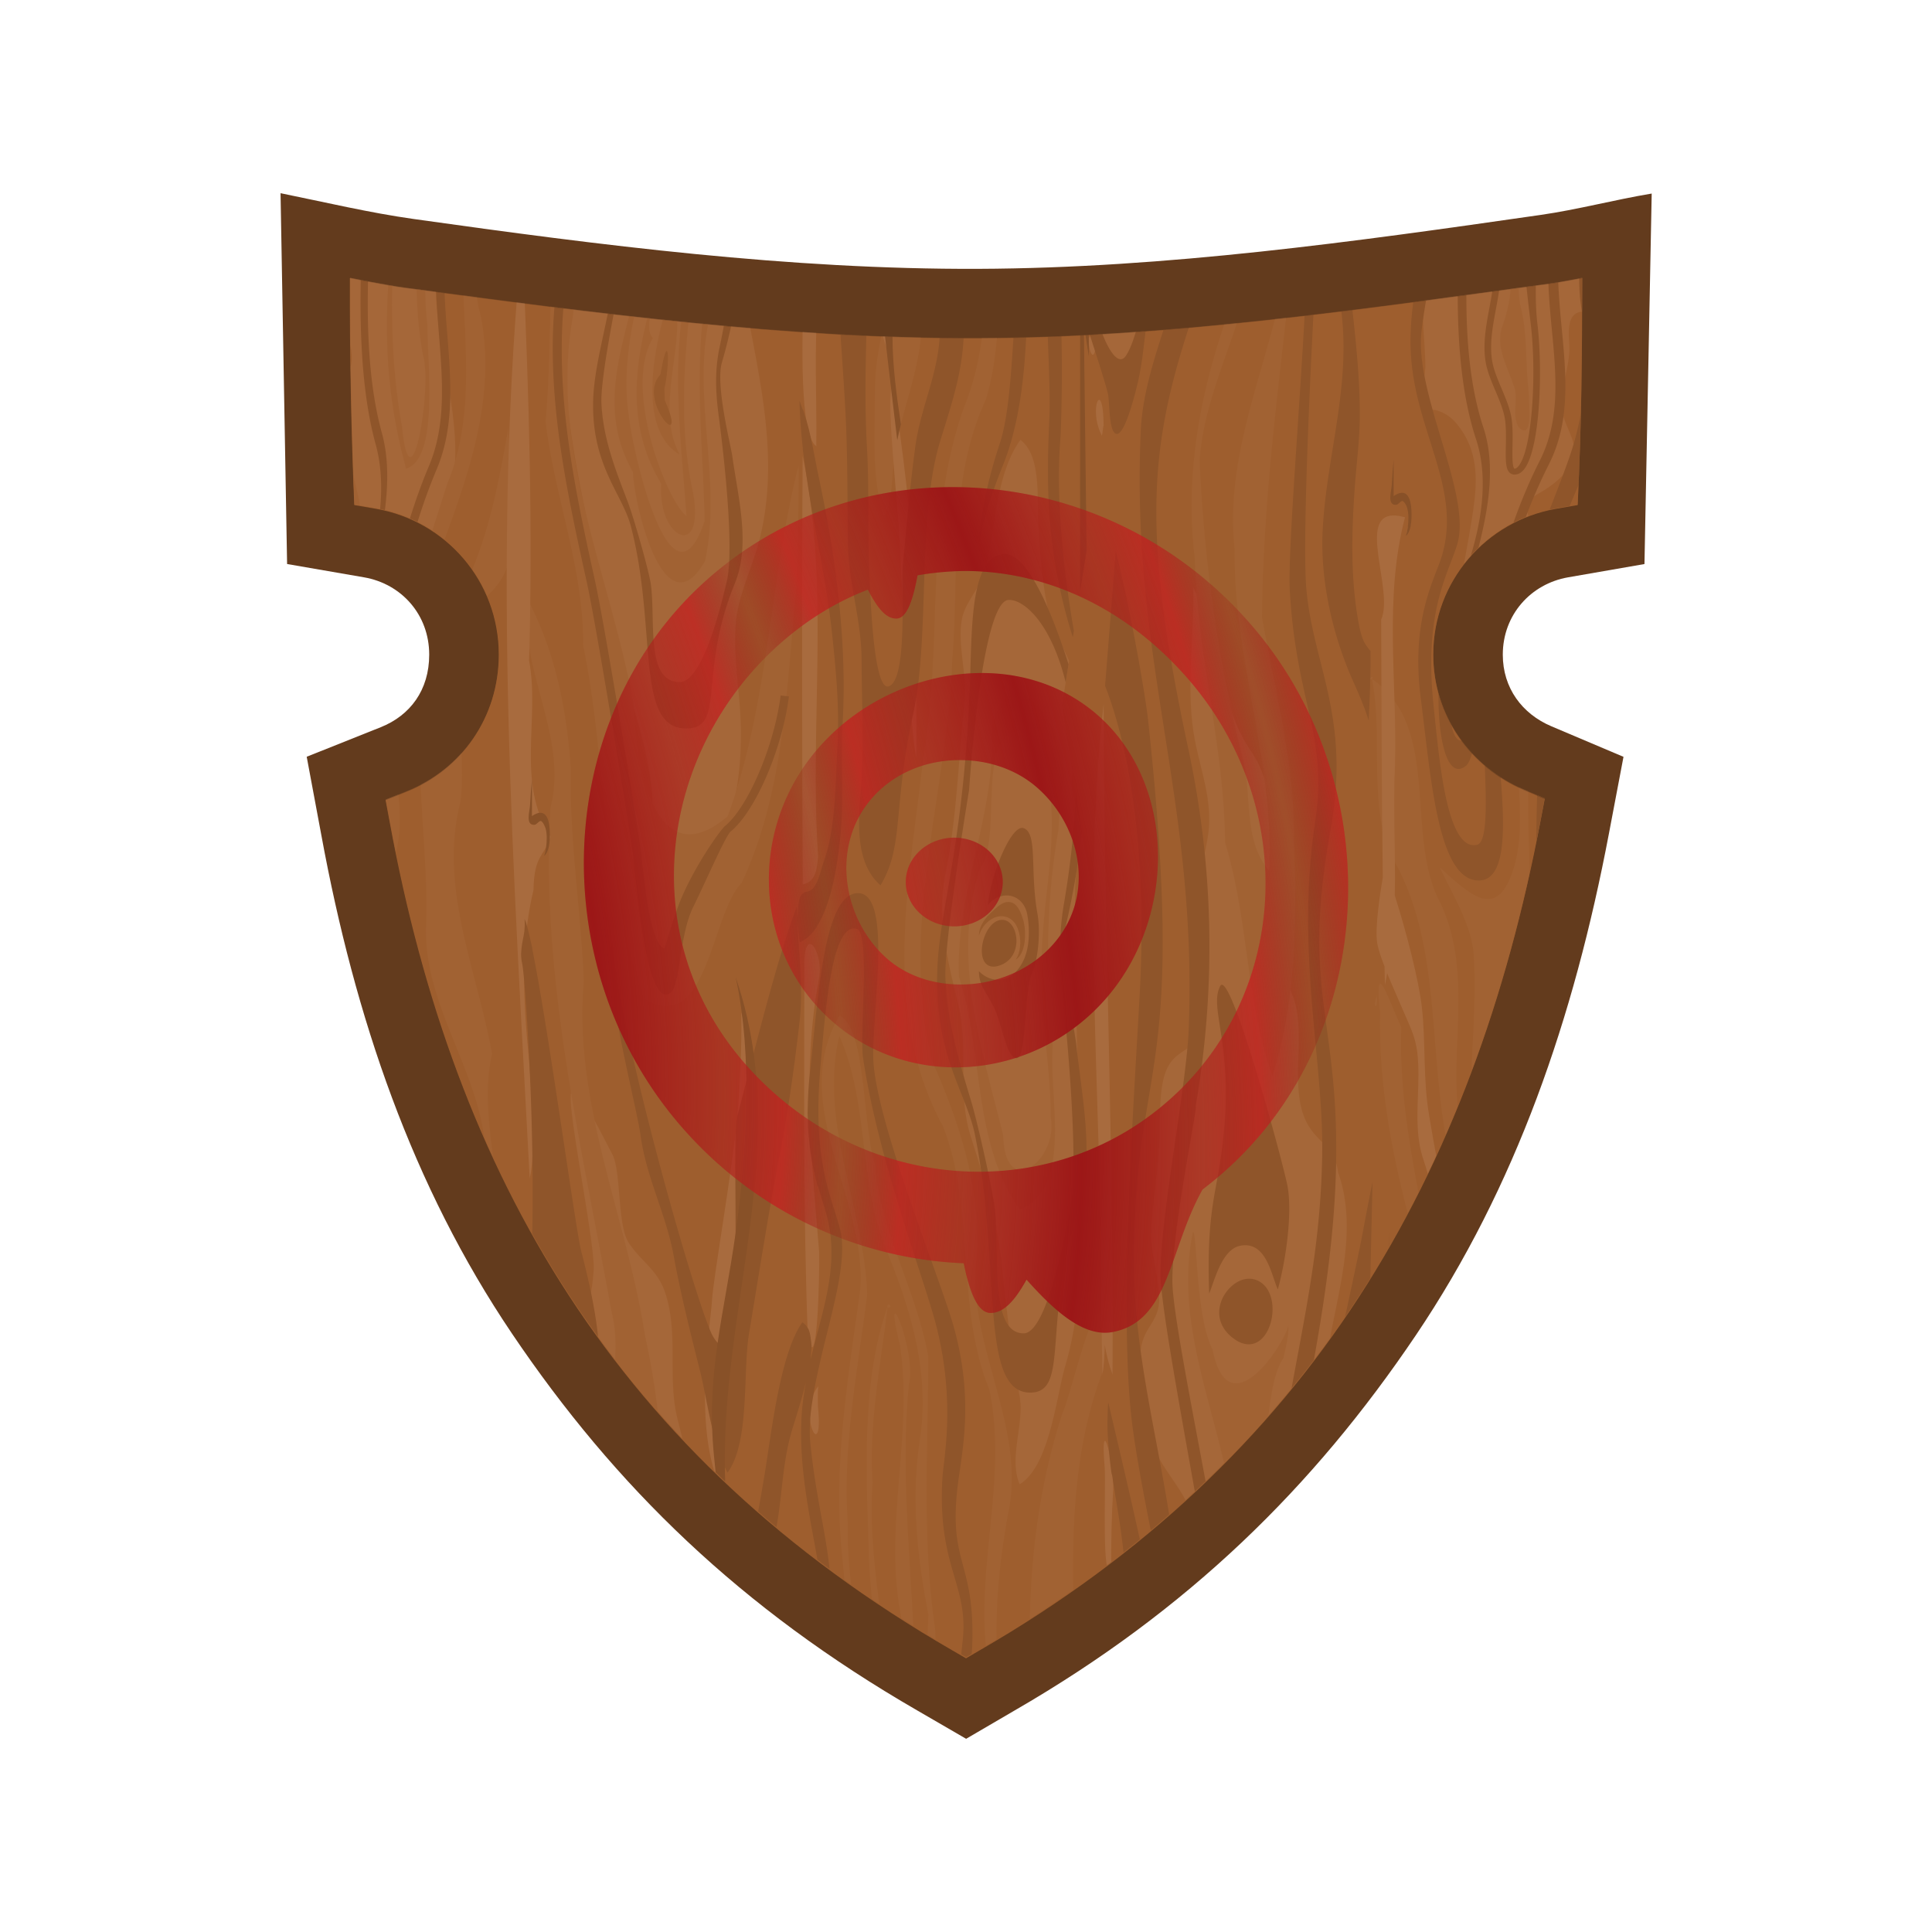 <svg height="500" viewBox="0 0 500 500" width="500" xmlns="http://www.w3.org/2000/svg" xmlns:xlink="http://www.w3.org/1999/xlink"><filter id="a" color-interpolation-filters="sRGB" height="1.007" width="1.005" x="-.003" y="-.003"><feGaussianBlur stdDeviation=".691"/></filter><clipPath id="b"><path d="m217.166 429.311c33.432.087 65.069-.519 95.574-1.663l1.582-8.21c5.11-26.4 30.477-46.455 61.442-46.455 26.568 0 48.579 14.206 57.777 34.92l3.51 7.9 9.294-1.559c148.626-24.546 266.852-85.28 348.826-212.809l3.357-5.197-3.357-5.161c-80.369-125.03-199.563-186.617-349.48-212.185l-9.141-1.559-3.626 7.69c-9.528 20.237-31.217 34.471-57.16 34.471-30.915 0-56.302-20.096-61.44-46.455l-1.583-8.177c-34.345-1.48-63.956-1.698-95.575-1.698 0 0 1.775 8.082 2.391 12.161 10.849 71.751 22.677 143.837 22.978 216.247.302 72.62-10.569 145.04-21.242 217.025-1.031 6.954-4.128 20.716-4.128 20.716z"/></clipPath><radialGradient id="c" cx="-270.898" cy="356.68" gradientTransform="matrix(.582 .275 -.23 .486 24.668 134.825)" gradientUnits="userSpaceOnUse" r="98.895" spreadMethod="reflect"><stop offset="0" stop-color="#9c1717"/><stop offset=".5" stop-color="#b01c1c" stop-opacity=".549"/><stop offset=".75" stop-color="#c42121" stop-opacity=".746"/><stop offset="1" stop-color="#971b1b" stop-opacity=".15"/></radialGradient><filter id="d" color-interpolation-filters="sRGB" height="1.051" width="1.056" x="-.028" y="-.025"><feGaussianBlur stdDeviation="2.325"/></filter><path d="m250.033 450 12.541-7.326c44.984-25.976 77.347-57.809 103.837-97.101 25.921-38.448 40.898-82.033 49.974-129.822l3.775-19.885-18.642-7.896c-7.612-3.218-12.595-9.933-12.595-18.54 0-10.305 7.237-18.325 16.882-20.017l19.782-3.44 1.873-95.881c-9.615 1.597-19.084 4.141-28.74 5.529-48.257 6.939-96.839 13.772-145.592 13.955-48.868.183-97.645-6.088-146.037-12.895-11.594-1.631-23.009-4.362-34.484-6.682l1.695 95.969 19.926 3.447c9.669 1.686 16.852 9.647 16.852 20.014 0 9.178-4.933 15.737-12.558 18.778l-19.146 7.64 3.776 20.228c8.728 47.427 23.587 90.866 49.341 129.043 26.712 39.596 59.141 71.13 104.937 97.572z" fill="#633b1d"/><path d="m90.544 71.988c-.06 20.541.355 39.978 1.138 58.72l5.617.972c18.062 3.139 31.783 18.725 31.783 37.75 0 16.323-9.719 29.847-23.89 35.497l-5.405 2.157 1.066 5.71c16.793 91.314 58.345 163.952 145.595 214.316l3.556 2.063 3.531-2.063c85.54-49.378 127.675-122.61 145.168-214.718l1.066-5.616-5.261-2.228c-13.845-5.854-23.583-19.18-23.583-35.118 0-18.994 13.749-34.591 31.783-37.748l5.594-.973c1.012-21.101 1.162-39.294 1.162-58.721 0 0-5.529 1.09-8.32 1.469-49.089 6.666-98.407 13.933-147.946 14.118-49.684.185-99.23-6.493-148.479-13.051-4.757-.633-14.173-2.536-14.173-2.536z" fill="#9e5e2e" stroke-width="36"/><g clip-path="url(#b)" filter="url(#a)" opacity=".5" stroke-width="1.542" transform="matrix(0 .614 -.684 0 384.26 -61.437)"><path d="m407.512 62.102s-5.729 1.1-7.725 1.371c-49.165 6.676-98.05 13.846-146.629 14.027-48.756.182-97.852-6.404-147.111-12.963-3.864-.514-13.508-2.426-13.508-2.426a10.078 10.078 0 0 0 -12.072 9.848c-.06 20.695.358 40.286 1.146 59.17a10.078 10.078 0 0 0 8.352 9.51l5.617.971c13.362 2.326 23.422 13.643 23.422 27.82 0 12.324-7.04 21.95-17.545 26.139l-5.406 2.156a10.078 10.078 0 0 0 -6.174 11.209l1.066 5.711-.004-.027c17.156 93.288 60.786 169.45 150.469 221.219l-.019-.01 3.555 2.062a10.078 10.078 0 0 0 10.139-.016l3.486-2.037c88.035-50.818 132.168-127.503 150.031-221.562l1.066-5.615a10.078 10.078 0 0 0 -5.971-11.16l-5.262-2.229a10.078 10.078 0 0 0 -.006-.002c-10.354-4.378-17.43-14.003-17.43-25.838 0-14.127 10.1-25.481 23.432-27.82l5.596-.973a10.078 10.078 0 0 0 8.338-9.445c1.023-21.331 1.172-39.725 1.172-59.203a10.078 10.078 0 0 0 -12.025-9.887z" fill="#9e5e2e" opacity="1" stroke-width="36" transform="matrix(0 -1.462 1.628 0 99.996 561.655)"/><path d="m201.074-33.986s1.79 8.373 2.232 11.291c2.054 13.585 4.103 27.14 6.132 40.695 7.036 2.967 13.156 5.434 21.938 5.421 7.596-.013 15.067-.851 22.644-.936 1.636-.016 3.698.235 5.852.488 3.62.423 7.497.849 10.08.009 3.872-1.26 2.08-1.891 3.182-5.056 1.5-4.333 4.523-6.842 8.386-9.198 12.166-7.4 26.107-5.474 39.562-3.497 18.685 2.751 37.306 6.508 56.083 8.69 6.036.704 20.787 1.626 22.637-7.42.808-3.903-2.279-5.176-5.617-5.281-4.352 1.742-9.089 2.838-14.111 3.254-1.996.42-3.962.674-5.69.18-16.103-.425-29.801-8.071-37.617-19.478-5.451-2.967-10.578-3.796-17.64-2.038-6.658 1.652-7.876 1.46-11.606-4.345-3.386-5.294-9.078-11.5-15.78-12.592-6.093-.989-13.065 4.152-19.392 4.619-8.275.587-16.174-2.45-24.367-2.832-1.086-.051-2.451.025-3.929.094-5.268.253-11.976.506-12.668-4.79-.515-3.976 6.108-8.593 2.343-11.742-.856-.717-2.286-1.07-4.012-1.19-5.178-.361-13.017 1.373-16.009 1.65-2.721.249-5.181.415-7.493.925a16.403 14.73 0 0 0 -5.14 13.081zm.016 460.381a16.403 14.73 0 0 0 .588 5.513c8.313 1.569 16.737 2.724 25.622 1.85 8.215-.808 16.516-5.537 24.618-5.022 8.455.539 14.774 6.983 23.82 7.014 11.405.036 23.492-3.522 35.159-4.031 5.762-.253 11.565-.209 17.363-.188a16.403 14.73 0 0 0 .642-1.373l1.58-8.21c1.375-7.09 4.723-13.511 9.476-18.856-2.083-.638-4.183-1.217-6.224-1.984-11.32-4.256-21.712-10.041-33.872-11.185-14.687-1.387-29.864.986-45.106 3.357-16.166 2.517-32.401 4.958-48.209 2.989-.513 3.463-.996 6.919-1.51 10.383-.837 5.647-3.948 19.744-3.948 19.744zm13.094-83.44c2.417.362 4.851.633 7.242 1.133 17.526 3.645 31.008 4.87 49.175 3.029 32.39-3.282 64.653-10.84 96.386-17.134 22.096-4.391 41.965-12.372 64.959-14.691 5.047-.508 11.695-.446 19.01-.385 20.672.174 46.636.347 56.573-12.35-12.409-4.928-26.203-3.726-39.238-9.181-19.854-8.299-37.237-11.921-59.017-11.936-6.636-.008-13.197.537-19.744 1.088-8.705.727-17.395 1.452-26.233.885-12.138-.761-23.675-6.218-35.604-8.95-11.533-2.639-23.009-3.496-34.444-3.263-19.058.389-37.993 3.802-56.849 7.026-4.878.835-9.821 1.313-14.789 1.656-2.022 20.993-4.572 42.02-7.426 63.074zm8.806-215.979c.556 6.529 1.042 13.056 1.459 19.578 6.227-.128 16.978-.48 20.584-.48 6.345-2.805 22.258-2.779 27.914-6.894-4.611-4.905-21.544-6.507-27.914-8.75-3.756-1.317-13.009-2.456-22.043-3.454zm62.489 48.737c14.74 9.516 38.03 9.394 54.732 13.383 8.193 1.954 13.378 7.444 20.844 8.741 5.625.964 12.033.3 18.489-.36 5.679-.581 11.393-1.163 16.645-.642 23.871 2.366 48.406 2.859 71.873 7.186 19.298 3.551 37.064-.911 56.287-4.976 17.728-3.733 36.48.537 54.338-4.451 18.802-5.258 34.279-9.944 53.829-11.75 18.862-1.74 37.97-3.908 56.124-6.854 5.022-.815 10.555-.113 16.136.585 7.233.906 14.541 1.814 20.895-.571-7.508-11.332-37.113-13.908-49.643-17.212-17.858-4.722-35.379-5.741-54.532-5.741-47.879 0-95.274 1.984-143.371 1.984-12.438 0-25.904-2.715-37.381.993h-.976c-4.889.347-9.968.276-15.1.046l-27.409 3.86-18.654-2.652c-6.753 2.593-13.003 6.152-20.447 7.728-11.743 2.479-26.535 3.41-38.383 3.957-9.873.458-27.858-1.128-34.298 6.746zm62.187-65.412c7.473-.126 15.012.195 22.545.514 12.848.546 25.681 1.094 38.135-.571 12.905-1.718 25.063-6.295 38.357-5.964 8.686.215 16.159 2.831 24.516 3.757 8.948 1.004 18.151 1.732 27.31 1.27 10.581-.527 25.188-4.828 35.681-2.064 9.011 2.372 7.622 8.975 15.704 12.724 8.322 3.879 24.452 2.626 33.687 3.22 11.55.739 22.753 2.341 34.199 2.989 10.29.575 19.447-2.856 29.431-2.989 9.911-.133 11.981 5.907 21.7 6.969 12.82 1.393 28.413-.567 40.557-4.705 10.208-3.481 18.299-11.481 28.283-14.257 3.847-1.071 7.98-1.707 12.163-2.21-17.734-18.061-36.771-34.17-56.875-48.708-.181.008-.36.003-.54.011-5.41.246-10.804.495-15.993-.026-19.597-1.964-40.922-8.489-61.78-8.002-6.953.162-13.851 1.102-20.619 3.252-10.508 1.191-12.05 7.145-19.627 11.216-8.095 4.349-18.704 4.067-29.278 3.785-8.768-.234-17.512-.466-24.786 1.944-18.906 6.273-34.1 7.933-55.069 7.933-18.114 0-34.036-.877-48.962 8.213-20.435 12.441-46.851 11.495-68.739 21.696zm73.11 308.609 1.043 2.349a16.403 14.73 0 0 0 7.127 6.909c3.517-1.77 5.706-4.109 5.748-7.257-.354-.101-.756-.087-1.167-.074-.591.016-1.186.03-1.637-.285-2.168-1.538-6.579-1.701-11.114-1.642zm139.057-73.654c.237.339.912.548 2.117.6 5.23.218 20.768-2.064 36.367-4.348 15.748-2.306 31.564-4.61 36.92-4.342 14.305.721 27.51 5.147 40.993 7.891 20.35-13.482 39.642-28.648 57.838-45.6-12.185.74-23.581 3.145-35.633 5.921-17.826 4.091-36.438-.598-54.099 4.913-9.159 2.865-12.963 9.312-20.654 13.717-7.343 4.195-30.049 2.75-37.098 6.092-8.678 4.126-28.412 12.782-26.751 15.156z" fill="#ab6f43"/><path d="m201.551 430.711a16.403 14.73 0 0 0 1.154 4.976c22.615 3.191 45.231 8.169 67.979 2.264 19.111-5.67 38.777-9.168 58.277-8.099l.69-3.586c-2.343-.265-4.685-.542-7.035-.654-3.701-.176-7.411-.136-11.139.2-31.66 6.022-63.755 16.299-96.039 7.588-4.618-1.287-9.248-2.083-13.886-2.689zm1.965-16.09c2.784-.075 5.565-.123 8.361-.363 29.029 2.566 57.486.941 85.759-6.144-4.519-12.267-42.574-8.146-60.61-8.039-10.415 1.115-20.759.924-31.09.403-.176 1.185-.339 2.369-.515 3.554 14.812.402 29.618.185 44.404-2.307 13.236-3.655 67.325 4.677 29.924 7.973-25.212 4.129-50.576 4.249-75.894 3.166-.121.623-.209 1.113-.337 1.756zm1.526-425.795c.01.064.019.127.029.191 2.731 2.544 9.45.562 13.596 1.213 6.697-.221 13.215 1.32 19.551 3.303 8.526 2.316 16.467-2.138 24.379-4.479 5.672-2.069 12.044.909 17.462-1.816 3.983-3.601-1.28-4.153-5.382-4.151-1.367.001-2.607.063-3.332.094-3.13.044-6.259.172-9.375.488-10.958.952-22.081.292-32.874 2.806-7.933 1.55-16.347-.253-24.055 2.349zm2.928 397.67c.322.073.645.123.966.197 31.822.198 64.497-5.602 95.321 5.964 11.892 3.335 23.84 6.87 35.843 10.249 1.225-1.362 2.621-2.58 4.028-3.788-36.197-11.844-72.077-25.772-110.596-19.296-8.343 2.169-16.603 2.304-24.834 1.653-.245 1.674-.482 3.347-.728 5.022zm3.036 55.863a16.403 14.73 0 0 0 6.113 1.681c3.7.01 7.164-.076 10.821-.083-5.509-.506-11.18-1.056-16.934-1.599zm1.834-89.378c21.608.916 43.373.624 64.873 2.352 31.703-3.326 61.98-14.486 94.361-14.203 49.463-9.213 101.377-6.33 149.169-23.586 15.377-23.47-36.134-24.826-48.975-36.322-38.301-16.106-80.511-16.83-121.341-20.486-18.204-.899-36.432-1.119-54.656-1.102 48.885 11.057 100.076 11.113 147.869 26.838 27.357 28.834-26.742 35.235-46.848 35.514-54.221 8.69-107.38 31.954-163.176 23.141-6.618-.737-13.242-1.721-19.865-2.672-.475 3.509-.922 7.015-1.411 10.526zm4.298-32.696c27.411 5.014 53.996 16.266 81.845 2.018 13.392-.354 67.789-11.81 37.521-27.286-35.433-6.807-71.177 6.012-106.416-2.526-3.199-.44-6.415-.801-9.632-1.119-.114 1.078-.208 2.156-.324 3.234.811-.051 1.957-.049 2.645-.131 32.191 4.961 64.538 1.291 96.885.699 41.155 12.496-27.143 26.883-44.044 28.656-18.345 2.555-39.133-.553-58.21-5.792-.092.749-.177 1.498-.27 2.247zm.016-246.82c.084.658.184 1.318.267 1.976 1.661.264 3.264.565 4.218 1.156 36.455 7.008 71.886 21.807 109.827 18.028 45.738.598 90.019-15.104 135.761-13.078-12.955 9.828-31.072 6.539-46.146 9.743-41.625 9.584-84.296 14.917-126.891 16.603-26.016-1.483-49.864-13.297-74.988-18.459.168 1.429.31 2.856.474 4.285 1.095.156 2.282.143 3.344.357 36.281 12.554 74.359 19.921 112.942 15.581 40.043-.747 79.038-11.158 119.144-11.376 32.27-8.9 66.709-7.817 98.347-17.891-31.812-9.321-66.702-9.173-99.673-8.185-31.671-.264-62.405 7.124-93.404 12.093-47.908-.343-95.589-6.046-143.222-10.834zm.9 239.186c28.679 8.233 58.539 13.892 85.934-1.085 20.352 1.362 29.927-12.375 12.786-12.752-2.449-.054-5.443.165-9.028.739-29.297 5.753-58.67 3.179-88.146.18-.076.68-.168 1.361-.245 2.041.325-.035.376-.127.725-.157 32.199 6.601 65.086 2.496 97.473.431-5.393 6.917-53.144 24.298-75.077 12.701-3.192 3.372-16.188.152-24.198-3.96-.074.62-.148 1.241-.223 1.861zm5.01-4.693c19.009 5.541 57.243 13.955 68.624-3.354-21.238 10.389-51.716-4.52-68.624 3.354zm.27-48.043c.483-.06.967-.125 1.45-.186 17.484-.779 10.009-1.364-1.297-1.787-.05.658-.101 1.315-.153 1.973zm2.076-34.36c12.612 1.745 25.154 5.141 38.186 5.141 17.668 0 37.382 1.478 54.09-3.286-6.762-3.389-16.36-3.009-23.814-3.857-17.093-1.901-32.447-8.062-49.411-9.963-3.042-.34-12.745-.701-18.626-1.059-.106 4.339-.249 8.681-.426 13.024zm.55-41.52c.025 1.632.101 3.265.114 4.896 15.546.671 30.954 2.7 46.031 8.21 47.66 15.173 98.141 7.579 146.963 15.256 51.697 5.127 106.981 16.364 155.947-7.514 35.766-12.329 75.051-4.467 110.78-17.446 41.536-7.838 83.593 8.448 125.117-1.359l-1.539-2.364c-24.959 2.479-50.198.312-74.95-3.957-4.43-.615-8.812-.831-13.155-.745-30.401.603-58.969 16.048-89.806 13.463-29.221-2.274-57.316 5.988-84.112 16.589-56.357 12.809-113.256-5.866-169.864-7.594-36.581-2.706-74.38 1.641-109.181-12.732-13.964-3.686-28.118-4.675-42.347-4.705zm53.559 185.256c26.806 4.217 54.185 8.683 78.275 21.748 5.503-2.08 11.524-3.326 17.971-3.326 14.997 0 27.532 5.756 35.757 15.076 25.934.593 52.523-2.974 77.884-2.264 37.541 1.733 69.168-26.078 106.743-22.142 18.018-1.908 38.62-8.624 10.929-4.779-20.931.793-41.972 6.286-62.788 2.024-35.203 5.632-70.17 20.34-106.199 11.956-29.264-3.273-63.627 9.089-88.388-11.451-8.796-8.409-24.034-9.782-38.227-9.221-14.193.561-27.342 3.056-31.958 2.378zm13.644 73.634c6.732-.196 13.644-.311 20.263-.56a16.403 14.73 0 0 0 9.111-3.337c-.187-.004-.379-.014-.566-.017-9.653.501-19.237 2.16-28.808 3.914zm13.533-493.017c5.335 2.176 12.59 4.965 20.012 7.736a16.403 14.73 0 0 0 -13.18-7.494c-2.349-.101-4.524-.153-6.832-.243zm15.736 15.373c-.41 1.505 3.101 3.524 8.189 5.692-.033-.157-.106-.299-.137-.457l-.884-4.573c-1.149-.221-2.419-.58-3.421-.688-1.554-.167-2.867-.177-3.748.026zm25.193 398.255 1.23-.251zm5.608-1.619c28.391 3.898 57.502-15.413 87.421-8.405 71.528 3.787 142.267-11.828 212.529-23.138 12.628-3.003 27.426-.948 41.784 1.553 9.052-6.681 17.885-13.717 26.481-21.134-19.453 1.165-38.858 2.964-58.092 6.903-50.103 6.865-98.34 27.326-149.64 23.201-29.888 1.098-59.225 5.462-89.24 4.907-24.381 1.443-48.984 5.682-71.244 16.112zm32.152-319.369c-.164.459 1.453 2.067.903.1-.598-.277-.848-.253-.903-.1zm.903.1c24.004-4.161 50.272 1.184 73.192-6.557 30.199-16.815 67.724-15.602 101.609-19.096 14.701-1.263 29.338-4.187 43.978-7.011-3.942-1.744-7.96-3.381-11.962-5.039-1.84.498-3.692.926-5.525 1.462-35.874 11.185-74.597-4.884-109.375 11.536-28.723 11.814-72.083-1.012-91.916 24.705zm6.332 134.578c.051 3.81 4.159 7.265 14.607 9.232 35.899-1.578 69.379 13.985 104.756 12.453 32.062-9.447 69.132-4.863 97.871-23.01-8.956-20.269-47.923-10.843-68.691-12.43-30.535 2.711-61.219 2.563-91.5-2.175-4.805-.252-9.612-.519-14.423-.634-2.453-1.063-5.327-1.568-8.405-1.627-14.812-.283-34.328 9.809-34.215 18.191zm15.297-4.596c11.523-6.493 24.13-8.607 37.168-8.801 21.73-.323 44.657 4.686 65.738 3.643 20.064.443 39.967-3.317 60.025-3.203 17.803-3.198 35.947 17.304 7.75 17.945-36.525 8.078-74.68 19.633-111.861 8.918-15.708-9.667-61.091 3.213-58.82-18.502zm4.323-184.645c2.933-.145 6.074-.169 8.825-.303 14.949-.723 31.572-2.519 45.519 1.527 21.78 6.323 10.67 16.297-.817 27.737 11.664-4.842 24.429-12.202 37.416-12.815 14.488-.689 29.811.08 43.806.762 6.485.315 21.15-1.543 35.995-4.174-11.433-4.473-23.182-8.498-35.08-12.313-26.579-2.392-50.952-3.856-78.914-5.244-3.162-.158-8.989.046-16.62.251-9.762.264-22.87.249-36.736-.248-1.02 1.687-2.156 3.29-3.395 4.819zm5.665-8.878c21.569 1.784 58.523 1.309 97.724.751 1.078-.015 2.102-.008 3.182-.023-7.806-2.108-15.691-4.108-23.674-5.969l-.655.996-.01-1.148c-14.965-3.475-30.156-6.638-45.72-9.292l-9.139-1.559a16.403 14.73 0 0 0 -18.165 8.727zm.022 433.543c.114.244.272.461.381.708l1.726 3.885c7.274.17 14.573.067 21.932-.685 26.721-.029 10.686 9.635-5.643 13.575a16.403 14.73 0 0 0 3.738.151l9.295-1.559-.044.006c6.577-1.086 13.031-2.343 19.503-3.577 2.146-1.571 3.833-3.622 4.648-6.5-15.07-11.826-35.54-7.701-55.536-6.004zm96.85-373.227c-.307.842 2.801 1.037 11.848.191 31.5.588 62.393-4.879 93.054-12.473 5.577-1.024 11.146-1.648 16.715-1.996-2.786-1.466-5.588-2.908-8.408-4.325-31.545 5.166-62.719 11.829-94.908 10.768-7.795 3.221-17.79 6.43-18.301 7.834zm5.07 1.43c5.25 1.83 6.305-.568 0 0zm8.288 203.31c37.346 19.642 76.892-10.579 115.517-7.876 37.508 4.637 75.106 10.486 113.066 6.752 8.21-.716 19.471-1.414 30.187-2.15.913-1.202 1.816-2.419 2.721-3.634-15.677 1.811-31.369 4.124-47.16 3.751-32.521 2.133-64.79-3.752-96.821-7.323-36.549 1.149-72.188 18.39-108.997 10.528 28.937-11.475 61.569-7.038 90.893-18.042 25.501-9.361 52.256-16.338 79.652-12.387 24.581 3.26 49.171 1.001 73.351-3.289 5.83.07 17.077.839 26.916 1.193.633-.971 1.285-1.911 1.914-2.889l-.016.029.49-.759c-7.53-.244-15.065-.344-22.596-.151-38.399 5.109-76.69 2.76-115.25 2.629-27.626 4.374-53.056 18.157-81.375 20.289-18.521 4.879-56.931 3.201-62.492 13.329zm24.653 159.614c14.545-4.759 28.711-10.084 42.56-15.89-12.663 1.56-25.374 2.846-37.699 5.661-2.909 3.832-4.389 7.208-4.861 10.229zm66.571-293.35c39.918 7.468 77.571-10.22 116.588-15.03-4.168-3.887-8.397-7.684-12.687-11.388-18.832-1.538-42.547-2.428-50.774-7.831-4.508-.83-9.044-2.069-13.676-1.841 7.074 1.147 44.349 22.501 9.982 28.688-13.396 6.37-50.079 5.795-49.433 7.402zm30.556 115.128c.032.617 2.229.794.9-.717-.681.257-.91.511-.9.717zm1.03.423c30.834 9.726 68.39 8.073 101.803 7.123 10.899-.106 27.518-1.69 42.417-3.417.669-.934 1.329-1.884 1.993-2.826-24.005 2.328-47.942 6.317-72.22 4.779-24.917 1.475-49.45-3.047-73.993-5.658zm2.648-80.42c-2.148 3.778 34.881 11.154 42.255 14.257 31.721 9.245 64.737 12.667 97.588 12.284 2.54 1.691 6.098 2.311 9.887 2.489-4.459-6.611-9.044-13.033-13.733-19.296-37.711 1.074-75.604 1.509-111.686-10.788-5.221-.555-10.467-.834-15.717-.891-5.514.392-8.097 1.072-8.593 1.944zm.134 77.462c-.271.673 3.326.461 13.418-1.781 40.752-5.446 82.13 8.143 122.542-2.227 2.672.024 8.473-.419 13.323-.614.632-.936 1.254-1.891 1.882-2.835-40.433.834-80.806 5.842-121.239 2.347-10.015-2.134-29.33 3.63-29.927 5.11z" fill="#a46638"/><path d="m211.081 365.085c128.371 10.326 257.316 2.318 385.696-3.726-10.676-2.261-34.321-.845-49.751.26-23.973 2.111-48.176 3.432-71.803-1.673-15.255-.283-13.814-4.062-22.507-6.478-22.851 13.256-49.682 3.922-74.248 8.145-55.542-1.45-111.505.008-167.213 2.258-.058.404-.117.809-.175 1.213zm12.407-107.192c.285-.082.472-.088.769-.18 18.758.655 59.489 1.536 63.824-4.779-20.585-.273-41.213.999-61.761-.765-.869-.13-1.586-.048-2.387-.077-.136 1.933-.297 3.867-.445 5.801zm.944-111.64c.033.505.057 1.009.089 1.513 2.853.156 6.011-.02 7.382-1.45l-5.131-.026c-1.031-.05-1.546-.023-2.34-.037zm.788 83.206c8.686-.079 17.752-1.109 24.589-4.553-6.248 1.371-15.093 1.279-24.408.737-.052 1.272-.123 2.545-.181 3.817zm16.798-80.748c-2.322 2.943 16.216-.586 2.426-1.684-1.338.71-2.094 1.264-2.426 1.684zm21.696 75.818c9.545 1.595 46.12-2.267 63.166-3.06 14.721-.691 35.833-1.737 50.485-2.081 7.072-1.292 35.078-2.925 42.131-4.245-3.544-.221-27.742-.023-30.502.003-6.162.069-45.636.764-58.13 1.402-11.392.569-62.471 5.651-67.149 7.982zm4.88-78.65c-.135 1.268 7.742 2.319 14.69-.828 1.881-.274-3.73-.608-3.866-.828-7.779.058-10.744.895-10.824 1.656zm23.769 112.202c60.162.37 120.326.224 180.488-.026-1.225-5.322-7.532-5.397-11.791-5.804-56.175 3.392-112.997-4.696-168.698 5.829zm16.737-218.683 3.878-.017zm8.278-5.755c-1.251 15.219 31.52.618 43.831 5.55 36.218-.124 72.437-.16 108.654-.608 6.085.913 21.334 3.096 27.771 2.104 2.652-.411 6.145-1.505 9.772-2.758 2.612-.058 5.224-.086 7.836-.151-1.651-.348-3.313-.555-4.969-.845 5.608-2.054 11.299-4.391 15.129-5.818 6.866-2.552 11.115-4.856 18.626-5.624 5.862-.591 11.813-.401 17.739-.208 9.188.294 18.31.593 26.935-2.038 8.657-2.644 19.497-4.739 30.744-6.537-3.08-1.476-6.11-3.025-9.229-4.445-13.444 4.998-25.419 6.555-39.918 8.787-15.571 2.391-30.423 1.243-45.589 2.746-11.167 1.107-31.822 5.851-47.169 10.26-18.466-.339-37.105.706-55.794-.094-34.418-.778-69.841 4.222-103.65-3.777-.402 1.294-.635 2.443-.718 3.457zm2.082-5.555c-.749.715 12.868 3.051 1.316-.186-.809.015-1.209.083-1.316.186zm77.233 116.122c84.002 8.401 168.454.566 252.625.945.015.008.017.01.032.017l1.354-.023c.638.004 1.278-.013 1.917-.009.182-.008.362-.023.544-.031l26.296-.451c-4.152-.586-8.372-.794-12.7-.836 4.267-.662 8.488-1.594 12.592-2.969-94.235-.545-188.43 3.267-282.66 3.357zm101.406 111.565c.602 1.027 3.487 1.803 9.813 1.67 51.754.049 103.572.441 155.286-1.31 19.181-3.541-25.928-4.493-35.493-4.274-38.087 2.803-76.606 6.556-114.551.148-1.479-.276-2.971-.39-4.412-.383-6.308.034-11.646 2.437-10.643 4.148zm28.712 25.605c13.186-.523 36.786.868 43.456 1.396 22.055 1.747 69.336 9.25 78.151 9.626 8.679.363 54.329 7.689 79.811-3.72-31.726 6.187-104.926-6.414-114.868-7.303-6.015-.547-31.341-2.476-53.852-2.555-13.506-.047-25.999.573-32.699 2.555zm157.552-29.19c10 7.282 28.591.143 15.936-.203-1.808-.049-4.252.039-7.451.328-2.827.062-5.662.09-8.485-.126zm23.165-108.685c-.85.674 1.946 1.004 11.444.277 10.092-.421 47.87 1.187 42.608-2.464-11.201.107-22.39-.104-33.573-.708-7.518-.301-19.063 1.772-20.479 2.895zm53.499 110.412c5.304 4.879 13.076.276 4.654-.126-1.203-.057-2.736-.028-4.654.126z" fill="#b2784e" fill-rule="evenodd"/><path d="m201.389-36.818c6.374.979 13.898 1.448 23.369.845 7.808-.499 31.11-5.957 63.001 2.501 10.04 2.666 27.191 9.141 47.3 15.864-1.355-2.366-2.426-4.866-3.268-7.474-17.792-6.726-34.348-13.255-42.643-15.798-28.48-8.724-48.912-4.9-63.709-2.598-10.39 1.615-17.585 1.742-23.435 1.153a16.403 14.73 0 0 0 -.614 5.507zm.044 461.614c30.942 1.289 62.057.751 85.943-5.159 14.083-3.487 29.454-2.078 43.59.671.134-.557.326-1.091.483-1.639-16.538-3.062-33.693-5.128-48.886-1.37-22.941 5.683-51.582 6.039-80.526 4.668-.244 1.133-.497 2.343-.604 2.829zm.811-452.856c.342 1.681.499 2.408.753 3.811 11.735.786 23.47-.051 34.953-1.039 20.072-1.737 39.025-3.37 56.233 4.453 18.338 8.336 37.158 13.675 54.405 17.491-2.342-1.553-4.509-3.275-6.476-5.196-15.042-3.723-30.85-8.668-46.403-15.741-18.088-8.212-37.515-6.534-58.076-4.759-11.66 1.003-23.574 1.879-35.388.979zm1.475 8.102c.269 1.779.531 3.552.801 5.33 8.243-.301 17.805-1.222 32.155-2.766 21.594-2.337 54.284-.474 60.241 4.959.455.414.693.808.693 1.165l.006.017c-.543.916-5.93.828-9.486.768-3.474-.063-7.414-.132-10.974.265-4.479.499-8.942 2.208-13.275 3.854-3.825 1.453-7.784 2.967-11.562 3.554-7.097 1.077-14.387-.133-22.097-1.419-5.59-.932-11.367-1.898-17.077-1.898-.888 0-4.999.111-7.315.177.129.849.252 1.697.381 2.546 2.321-.08 4.63-.206 6.933-.206 5.502 0 11.184.945 16.677 1.867 7.558 1.257 15.384 2.55 22.869 1.41 4.04-.632 8.122-2.173 12.064-3.68 4.188-1.589 8.512-3.242 12.671-3.703 3.405-.385 7.257-.317 10.659-.254 6.137.098 9.687.086 11.241-1.462.499-.496.772-1.134.772-1.838 0-1.102-.518-2.127-1.523-3.043-7.261-6.611-42.219-7.738-62.155-5.584-9.113.982-20.905.617-32.702-.06zm2.769 416.64c11.328.534 22.653-.127 33.738-.919 20.066-1.453 39.032-2.818 56.229 3.711 12.713 4.822 25.686 8.402 38.227 11.274.522-.958.984-1.941 1.583-2.855-12.573-2.889-25.509-6.441-38.287-11.288-18.079-6.863-37.505-5.464-58.07-3.98-10.861.783-21.946 1.427-32.966.922-.155 1.045-.3 2.089-.455 3.135zm1.23-390.102c.17 1.124.339 2.248.509 3.372 27.88.924 55.33-.232 76.877-6.629 23.881-7.072 52.021 2.113 70.255 8.824 23.777 8.749 77.934 6.659 67.492-5.027-2.259-2.53-13.697-4.105-28.143-6.086-2.463 1.02-5.072 1.794-7.769 2.401 14.301 1.975 25.099 3.299 25.308 5.133.761 6.917-31.703 5.354-53.155.645-23.729-5.205-54.006-16.053-78.806-8.687-20.832 6.179-46.378 7.128-72.566 6.055zm1.888 12.53c.266 1.778.541 3.561.804 5.338 12.761 2.325 26.907 4.399 40.993 3.386 31.578-2.271 55.19-19.114 83.114-11.556 9.693 2.625 26.369 11.822 60.035 7.931 33.625-3.894 76.894-6.451 76.632-22.048-.186-11.137-25.81-9.519-47.408-7.905-7.435.558-13.722.927-19.001.962-2.041 1.554-4.233 2.924-6.558 4.128 1.129.199 2.278.483 3.401.665 3.831.622 12.126.304 21.121-.011 15.17-.534 32.324-1.073 33.385 2.9 3.089 11.617-36.885 14.373-57.876 16.404-40.27 3.891-55.447-5.19-68.58-8.838-11.111-3.076-28.21 1.645-45.783 6.363-15.672 4.21-31.721 8.423-44.229 7.103-11.544-1.22-21.142-3.08-30.051-4.822zm3.608 331.087c11.269 1.683 22.482 2.455 33.627 2.455 33.58-.01 66.587-6.535 98.916-12.944 19.219-3.796 109.745-16.995 114.862-17.468 20.34-1.851 65.453-5.765 57.784-14.283-3.278-3.642-24.222-3.134-36.237-8.536-9.605-4.314-29.786-12.094-31.659-14.128-8.626-9.39-34.712-19.469-56.938-22.016l-.353 3.149c21.231 2.444 46.932 12.267 54.993 21.031 1.75 1.907 17.686 11.97 32.028 17.106 7.792 2.795 19.778 5.635 19.592 5.995-2.618 5.163-27.525 7.43-39.495 8.527-5.666.515-95.898 13.696-115.18 17.514-42.772 8.471-86.746 16.902-131.488 10.229-.154 1.123-.296 2.245-.451 3.369zm.779-300.053c.267 1.911.513 3.82.776 5.73 6.758-.675 13.504-1.369 20.282-1.95 30.147-2.571 59.017 6.13 88.782 7.431 21.13.922 44.168-3.796 63.64-11.642 5.234-2.11 10.759-4.244 16.359-5.801-9.434-.37-18.852-.784-28.286-.674-.338.003-.667-.03-1.008-.046-1.399 1.001-2.804 2.017-4.304 2.624-2.966 1.203-6.528 1.772-9.737 2.252-17.94 2.707-36.142 2.293-54.376 1.162-10.53-.654-20.735-1.95-31.345-1.95-14.845 0-29.58 1.368-44.28 2.815-5.576.551-11.029.348-16.502.049zm1.926 14.237c.148 1.115.308 2.231.455 3.346 1.775-.01 3.737-.099 5.341-.037 41.126 1.579 110.042 6.935 127.095 6.092 47.506-2.378 61.393-14.541 97.279-9.655 34.291 4.668 64.627 2.352 92.291.037 17.337-1.453 33.623-2.909 49.178-2.641 45.05.78 75.446 8.714 128.519 16.418-3.1-2.563-6.226-5.087-9.387-7.559-1.741-.309-3.379-.584-5.131-.894-37.806-6.683-78.009-13.368-117.771-13.292-56.656.107-68.181 12.833-134.044 2.133-11.906-1.932-22.2-2.475-31.449-2.164-27.749.933-46.111 9.549-70.465 11.371-16.31 1.225-69.383-.509-123.064-3.08-2.69-.127-5.773-.098-8.847-.074zm.118 264.711c24.592 3.662 39.11 8.132 54.141 8.285 26.524.253 38.28-11.154 51.76-14.308 43.087-10.085 85.158-1.376 85.158-20.891 0-15.158-23.002-4.377-61.039-18.393-6.133-2.262-12.686-3.021-19.436-2.963-11.251.096-23.053 2.46-34.384 3.902-4.643.577-29.995 6.452-39.479 3.902-5.582-1.504-17.555-4.335-31.424-5.978-.107 1.081-.218 2.162-.327 3.243 7.642.71 15.712 1.73 24.745 3.503 10.126 1.993 19.111 1.652 28.773.557 1.538-.178 54.467-6.718 70.945-3.086 7.817 1.721 42.077 8.744 42.077 17.765 0 12.893-25.658 9.088-40.939 10.86-5.429.634-28.227 6.408-35.792 9.033-13.547 4.685-26.345 9.103-40.751 9.703-10.299.43-42.46-5.419-53.708-7.502-.101.79-.216 1.58-.318 2.369zm5.147-221.74c.319 3.083.61 6.165.903 9.247 19.933 5.563 39.946 12.757 59.338 13.557 49.107 2.015 88.153-3.492 127.33-9.007 38.41-5.404 76.946-10.808 125.222-9.115 24.007.84 78.305 10.66 102.976 10.66 13.176 0 62.444-8.376 110.701-15.993-1.42-1.425-2.856-2.823-4.292-4.225-46.124 7.606-90.759 15.763-103.529 15.736-23.075-.054-73.589-9.757-73.478-8.818-50.926-7.877-101.328-6.736-151.051 2.846-92.912 17.908-128.186 14.7-184.084-2.324-3.77-1.149-6.858-1.825-10.036-2.564zm1.634 17.654c.093 1.069.187 2.138.277 3.206 11.813 2.341 22.818 4.921 27.078 7.677 5.534 3.582-7.847 8.829-15.45 10.534-1.802.406-4.197.713-6.612 1.145-1.234.216-2.303.391-3.459.776-.031.01-.065.016-.099.023.088 1.423.167 2.845.248 4.268 2.944-.299 5.901-.53 8.774-1.156.899-.194 4.018-1.118 5.875-1.63l.296-.003c2.765-.778 6.082-1.737 9.435-2.701.02-.006.037-.011.057-.017 6.722-1.93 13.625-3.887 16.734-4.519 3.806-.768 16.985-.258 16.985-3.429 0-3.218-18.221-7.203-21.989-7.971-13.711-2.783-21.997-2.034-35.487-5.467-.468-.119-2.058-.569-2.664-.737zm.588 6.786c.168 2.089.393 4.181.547 6.269 2.392-.637 4.338-1.5 5.077-2.955.735-1.501-1.681-2.521-5.624-3.314zm1.084 112.876c15.899-.738 31.804-1.913 48.155-2.709 19.159-.935 37.684-.751 56.423-.991 17.277-.241 32.115-5.155 49.347-5.17 15.808-.02 33.129-.85 49.363-.026 14.175.698 34.645 3.899 45.45-7.14-16.737-9.033-32.579-4.558-72.318-12.373-33.16-6.512-82.718-1.306-115.18-10.277-16.91-4.675-30.475-8.912-48.317-8.918-3.998 0-7.58.22-11.358.391-.012 2.96-.082 5.922-.13 8.884 5.097-.155 10.227-.319 15.513-.106 16.241.645 30.535 7.198 46.336 9.17 16.967 2.112 34.193 3.338 51.366 4.876 1.709.152 5.483.097 10.239.046 14.475-.158 38.03-.316 39.966 5.227 2.043 5.837-39.238 6.886-45.173 7.186-18.433.916-37.21.074-55.393 1.013-17.855.922-34.937.526-52.055.126-3.886-.091-7.806-.139-11.705-.214-.185 3.669-.298 7.334-.528 11.005zm.779-83.957c.087 1.864.206 3.729.28 5.593 3.558-.26 7.095-.64 10.274-.737 8.139-.24 30.868-1.216 39.305-.865 26.875 1.096 56.06 1.751 93.595-8.833l-2.804-.4c-16.616 2.615-51.459 7.203-80.548 5.119-4.803-.341-34.548-1.161-60.101.123zm.429 12.076c.048 1.554.07 3.106.108 4.659 22.009 1.276 47.736 2.062 60.893 5.984 26.708 7.969 42.878 7.968 42.878 7.968-13.038-1.847-27.76-7.057-33.382-9.078-25.334-9.176-56.341-8.605-70.497-9.532zm10.096 85.952c.913-.041 1.821-.088 2.718-.151-.906.038-1.812.101-2.718.151zm33.201.548c6.659-.113 13.173-.593 19.63-1.216h.639c.641-.063 1.264-.17 1.904-.237 2.735-.287 5.431-.673 8.141-1.022 5.513-.709 11.003-1.465 16.448-2.332 16.819-2.68 33.449-5.764 50.574-7.431 16.838-1.632 32.314-2.944 49.353-2.084 15.05.758 33.555.604 47.347 5.093 2.939.958 7.509 1.699 10.351 3.406.367.221.773.418 1.071.677.223.193.431.394.607.611.095.116.2.23.28.354.255.396.455.817.537 1.296.096.568.305 1.009.569 1.393.028.041.031.107.06.146h.067c1.495 1.885 5.254 1.687 10.166 2.164-1.526.04-3.047.146-4.575.146 21.736 7.63 65.077 16.996 88.102 22.527 3.822.919 17.607.831 33.621.742 33.789-.19 77.514-.38 58.658 8.887-16.56 6.951-125.708 34.751-165.274 37.695 13.218 4.26 67.413-8.96 81.585-10.711 17.589-2.169 33.154-9.662 50.358-12.473 16.117-2.64 32.879-6.412 48.352-9.915 13.262-3.003 31.304-4.704 43.205-10.5-12.994-8.544-42.461-5.712-58.569-8.122-25.463-3.82-51.228-7.392-76.521-11.787-18.502-3.219-36.861-5.47-55.168-7.363-13.602-1.403-27.648.306-41.787.811l8.545-.811c-.223-.487-.54-.937-.842-1.393h.064c-.052-.08-.142-.144-.197-.223-.576-.826-1.263-1.606-2.073-2.335-.999-.901-2.136-1.741-3.427-2.507-.052 0-.12-0-.172 0-10.196-5.994-28.169-7.99-36.663-8.827-9.535-.939-18.702-.85-27.991-.765-6.986.067-14.041.133-21.366-.237-4.317-.216-8.654-.335-13.005-.365-30.456-.215-61.555 3.893-90.731 9.466-5.257 1.002-10.877 1.866-16.391 2.963-2.414.48-4.791 1.026-7.124 1.63-.636.165-1.243.354-1.869.531-.995.281-2.014.532-2.979.848l.375.003c-1.299.419-2.655.775-3.888 1.268zm4.587-310.353c18.141 2.226 35.985 6.676 54.519 11.699a16.403 14.73 0 0 0 -14.576-10.483c-13.981-.602-27.086-.959-39.944-1.216zm58.658 190.68 56.897 4.057c17.899-6.273 59.064-16.583 130.299-13.086 45.905 2.239 132.609 7.76 178.39 3.089 15.46-1.579 41.909-6.179 65.261-10.648-1.786-1.983-3.565-3.976-5.379-5.918-42.827 4.121-82.312 15.619-125.96 15.619-86.361 0-73.803-20.325-227.918-5.367-10.195.985-44.721 6.296-71.59 12.256zm1.297 42.108c.916 12.557 28.584 12.279 51.871 12.992 73.629 2.271 98.108 12.277 126.809 12.51 33.865.253 48.877-11.162 66.091-14.314 55.014-10.081 108.727-1.379 108.727-20.894 0-15.157-29.371-4.371-77.942-18.388-7.831-2.263-16.196-3.019-24.815-2.96-14.365.098-29.432 2.46-43.908 3.891-5.913.581-38.29 6.467-50.402 3.908-7.088-1.491-21.957-4.377-39.543-6.032l-16.82 2.378c13.73.306 29.455 1.662 47.42 4.419 12.931 1.999 24.406 1.658 36.742.568 1.955-.177 69.543-6.72 90.584-3.095 9.981 1.724 53.718 8.745 53.718 17.768 0 12.893-32.762 9.09-52.268 10.871-6.936.622-36.033 6.402-45.707 9.024-17.292 4.687-33.629 9.1-52.024 9.703-15.574.506-79.019-8.953-79.019-8.953s-79.358-4.615-80.11-14.873c-.411-5.685 9.453-16.074 34.727-21.674l-7.588-1.082c-15.644 4.438-46.543 14.339-46.543 24.231zm84.287-202.445c21.539 1.802 58.61 1.325 97.921.768 1.269-.018 2.476-.011 3.748-.029-2.482-.673-4.954-1.359-7.455-2.007-20.758.889-44.263-.36-61.204-.517-8.702-.081-19.152-1.691-30.359-3.843zm4.282 442.353a16.403 14.73 0 0 0 3.729 4.805c.837-1.055.765-2.256-.709-3.634-.48-.449-1.882-.796-3.02-1.17zm27.027-247.157c-1.892 4.567 19.352 12.416 32.394 13.54-6.844-5.138-4.654-13.541 4.126-14.928 6.238-.979 14.002-.935 19.7 1.664 10.312 4.712 8.791 12.512 4.072 16.646 6.061 0 8.765-2.804 15.288-5.701 6.525-2.909 21.306-4.751 21.369-8.487.06-3.989-27.71-2.764-35.315-5.761-4.6-1.817-12.2-2.859-19.074-2.729-2.291.043-4.5.216-6.491.534-18.518 2.953-33.816-.205-36.068 5.221zm27.384 62.557c-.19 9.453 22.637 13.145 48.002 15.713-.124 0-.089-0-.226 0 .528.054 1.056.093 1.586.146 9.123.906 18.506 1.687 27.26 2.532 3.779.365 7.271.552 10.637.665.873.029 1.722.049 2.569.063.857.015 1.777.066 2.607.066 1.223 0 2.267-.091 3.433-.12 1.569-.039 3.137-.07 4.606-.157 1.648-.097 3.179-.235 4.708-.383 1.354-.131 2.716-.253 3.98-.417 1.462-.19 2.807-.406 4.155-.631 1.024-.171 2.03-.325 2.991-.511 2.695-.52 5.227-1.073 7.467-1.647-.192 0-.387.002-.579.003 5.442-1.392 10.106-2.786 13.46-3.546 16.639-3.76 31.889-.273 48.063 3.549-.026-0-.05 0-.076 0 3.885.919 7.824 1.856 11.867 2.718-.136-.016-.25-.011-.385-.026-.597-.066-1.124-.063-1.704-.108-1.188-.094-2.41-.226-3.506-.226-.271 0-.467.068-.731.074-.854.021-1.582.144-2.356.237-1.211.145-2.415.291-3.382.639-.179.064-.377.111-.547.183-.374.159-.692.362-1.017.56-.259.157-.534.297-.76.48-.051.041-.122.066-.172.108h.07c-.428.365-.828.752-1.119 1.222 13.133 8.465 47.851 11.841 63.706 14.22 11.102 1.663 22.854 3.48 34.196 5.858 2.156-2.296 4.291-4.629 6.412-6.983-3.521-.633-7.731-1.163-10.643-1.861-15.442-3.695-31.802-3.093-47.338-7.106-3.843-.989-12.37-3.575-21.038-5.478h.057c4.372.71 8.838 1.306 13.52 1.587 16.035.964 32.478-1.292 46.445-3.546 13.537-2.183 24.747-4.368 30.995-3.623.394.048 3.56.415 4.609.548 1.012-1.255 2.014-2.524 3.017-3.794-3.537-.329-7.122-.603-10.796-.571-18.774.18-35.98 5.4-62.517 7.734-2.956.26-6.136.223-9.435.029-.288-.017-.561-.014-.852-.034-2.795-.192-5.733-.576-8.698-1.002-2.581-.371-5.218-.824-7.884-1.322-5.721-1.068-11.536-2.295-17.354-3.6-17.577-3.94-34.681-7.881-45.79-5.313-13.126 3.038-28.31 10.624-68.58 7.374-20.994-1.693-60.965-3.99-57.87-13.692 1.052-3.304 18.18-2.861 33.341-2.418 9.008.265 17.322.53 21.159.009 44.524-6.032 93.584-23.444 113.861-27.931 31.897-7.066 55.196-2.509 62.997-2.093 18.603.988 29.794-1.441 39.222-3.874 9.775-2.517 17.653-5.035 29.92-3.74 7.307.775 14.863 1.179 22.03 1.35a16.403 14.73 0 0 0 .655-3.254c-8.246-.653-16.13-1.81-25.355-1.856-13.395-.063-21.041 1.556-27.857 3.177-9.867 2.346-17.995 4.691-39.295 1.927-14.785-1.923-35.227-5.105-63.706 2.172-20.274 5.183-86.623 29.568-112.471 30.261-5.461.142-13.471-.397-22.132-.936-21.607-1.352-47.253-2.704-47.433 6.595zm10.891 126.313c1.434-.166 2.695-.117 3.923-.031.406.028.825.037 1.218.083 1.169.137 2.305.318 3.417.522 1.279.233 2.586.424 3.939.557.383.037.773.064 1.17.083.334.016.642.069.989.069 1.27 0 2.629-.113 4.133-.414 2.069-.415 10.296-1.022 19.957-1.613 2.197-.133 4.489-.262 6.959-.394 11.221-.597 24.445-1.181 38.92-1.55 9.451-.241 19.164-.373 28.681-.4 17.995-.049 35.124.365 47.986 1.55 13.831-7.84 27.294-16.252 40.246-25.482-3.662-.816-7.695-1.385-12.493-1.442-12.651-.15-29.149 2.28-48.937 6.969-9.041 2.143-94.805 12.531-127.441 18.539-.129.001-.272-.001-.401 0-.975.178-1.544.324-2.422.494-1.003.195-1.886.379-2.753.562-3.435.726-6.173 1.39-7.089 1.898zm.394-180.312c.774 7.324 20.944 10.892 19.621 2.03-.793-3.976-3.982-7.287-9.594-7.808-4.58-.423-10.456 1.669-10.026 5.778zm27.399-83.808c-.168.358-.018.659.496.896 4.795 2.217 10.951.874 21.134-.468 11.759-1.548 28.885-3.095 55.505.831 12.969 1.908 22.685 4.728 52.955 3.803-5.287-2.018-18.803-4.755-20.193-11.919-1.901-9.75 12.279-11.543 18.435-14.06-8.739-2.194-22.076-4.218-33.157-4.319-3.693-.034-7.136.144-10.074.602-7.962 1.244-82.574 19.261-85.101 24.634zm83.142-56.753c9.472 1.794 21.709 3.755 26.662 4.665 22.887 4.224 46.125 8.821 68.91 13.746-8.798-6.393-17.84-12.43-27.072-18.185l-13.965.894zm19.621-6.066c13.563-.412 25.758-.761 36.974-1.082-.027-.016-.056-.03-.083-.046-10.89.181-24.194.49-36.892 1.128zm21.153 53.79c.635 4.318 5.107 8.172 9.565 9.558 7.271 2.255 13.304-.941 16.791-6.418 4.517-7.768-4.425-12.858-13.126-13.029-5.221-.103-10.355 1.565-12.446 5.49-.784 1.469-.997 2.96-.785 4.399zm52.014 52.283c2.514.19 4.983.239 7.445.26-.004.016-.006.033-.01.049.344.003.683.003 1.027.003.064 0 .127-.009.191-.009 3.35-.005 6.648-.181 9.925-.423 4.104-.302 8.169-.716 12.201-1.248l-.865-.006c12.815-1.654 25.412-4.01 38.484-4.779 4.641-.274 9.406-.729 14.165-1.108-2.301-2.744-4.613-5.476-6.962-8.148-26.804 4.937-75.602 15.407-75.602 15.407z" fill="#804c25"/><path d="m224.646 149.914c.064 1.064.124 2.128.184 3.192l124.634.026-17.418-2.487-95.308 1.065 13.657-1.916zm.763 75.632c3.769.52 7.531 1.118 11.301 1.807 1.222-.075 2.446-.161 3.703-.291 14.965-1.485 30.073-3.161 45.224-4.765-2.249-.415-4.481-.869-6.695-1.379-12.46 1.703-24.884 3.162-37.025 3.18-5.514.011-10.969-.317-16.403-.762-.028.736-.075 1.473-.105 2.21zm68.278-191.06c3.869.328 6.88.523 10.85.722 2.621.139 8.468 1.846 8.322-1.616-.035-.992-2.151-1.955-1.526-2.678 2.517-2.896 10.846-2.152 14.623-1.062-1.69-1.81-5.754-2.17-9.263-2.141-7.71.069-11.046 2.147-7.537 6.774h-8.316zm134.874 326.029c3.869.328 6.88.517 10.859.722 2.615.13 8.461 1.833 8.316-1.619-.035-.988-2.154-1.952-1.523-2.681 2.511-2.891 10.839-2.146 14.614-1.056-1.693-1.81-5.751-2.181-9.263-2.144-7.707.067-11.043 2.15-7.534 6.777h-8.307c-2.385-.009-4.768-.009-7.162 0zm83.362-77.071c33.287-6.525 73.649-4.28 107.748 0 34.411 4.314 59.177 11.265 93.951 8.208 10.439-.921 21.081-1.947 31.589-2.938.978-.976 1.973-1.925 2.944-2.912-10.815.976-21.586 1.736-32.19 1.753-24.8.038-49.029-3.114-73.017-6.269-21.896-2.879-43.594-5.759-65.347-6.209-21.753-.45-43.56 1.531-65.677 8.367z" fill="#714321"/><path d="m248.011 309.437c-.346.438 2.241 1.263 9.963 2.492 8.688 7.453 26.353-4.566 19.694-4.262-1.537.07-4.367.799-8.904 2.572l-4.737.174c-6.711-1.358-15.439-1.706-16.016-.976zm232.312-128.377c.514 2.491 3.358 4.605 4.543 5.829 1.406 1.443 5.103 4.508 9.607 4.508-5.164-1.302-9.57-6.062-7.897-10.5.654-1.737 2.706-4.611 9.702-5.113 4.239-.284 7.568 1.124 8.307 1.73-2.012-2.849-6.782-3.61-10.942-3.563-.96.011-1.89.067-2.743.148-2.555.243-8.713 1.719-10.163 4.362-.494.895-.584 1.768-.413 2.598z" fill="#8f5529"/></g><path d="m246.961 216.79a12.562 11.462 0 0 1 12.55 11.474 12.562 11.462 0 0 1 -12.55 11.474 12.562 11.462 0 0 1 -12.55-11.474 12.562 11.462 0 0 1 12.55-11.474zm7.768-42.61c-15.598-.179-31.732 6.753-42.669 19.124-18.466 20.797-17.331 52.77 3.167 70.878 20.498 18.167 52.351 15.358 70.758-5.499 18.406-20.797 18.705-55.399-1.793-73.506-8.367-7.351-18.765-10.877-29.463-10.996zm-6.214 22.531c7.351 0 14.641 2.45 20.02 7.231 11.414 10.1 15 28.028 4.004 40.458-11.056 12.49-31.614 13.746-43.028 3.646-11.414-10.1-14.761-29.164-3.705-41.654 5.857-6.574 14.283-9.741 22.709-9.681zm-1.435-70.644c-23.008-.114-45.897 7.746-64.124 23.971-40.261 35.857-42.556 101.236-5.737 142.53 19.243 21.634 45.598 33.287 72.192 34.363 1.374 6.813 3.406 12.729 6.812 12.849 3.645.12 6.574-3.466 9.443-8.606 6.693 7.47 14.523 15 22.232 13.565 14.821-2.749 14.582-21.334 23.307-36.872 1.972-1.554 3.944-3.107 5.856-4.84 40.219-35.797 42.55-101.176 5.737-142.471-20.14-22.649-47.988-34.357-75.717-34.489zm2.569 21.7c20.498 0 40.997 9.024 57.073 27.072 29.402 32.988 27.25 81.932-4.005 109.721-31.255 27.849-80.08 24.263-109.423-8.725-29.402-32.988-22.829-81.276 8.426-109.125 7.052-6.275 14.761-10.996 22.889-14.103 2.271 4.363 4.542 7.59 7.47 7.47 2.809-.12 4.303-5.438 5.379-11.175 4.064-.717 8.127-1.076 12.19-1.136z" fill="#b20000" filter="url(#d)" opacity=".33"/><path d="m246.961 216.79a12.562 11.462 0 0 1 12.55 11.474 12.562 11.462 0 0 1 -12.55 11.474 12.562 11.462 0 0 1 -12.55-11.474 12.562 11.462 0 0 1 12.55-11.474zm7.768-42.61c-15.598-.179-31.732 6.753-42.669 19.124-18.466 20.797-17.331 52.77 3.167 70.878 20.498 18.167 52.351 15.358 70.758-5.499 18.406-20.797 18.705-55.399-1.793-73.506-8.367-7.351-18.765-10.877-29.463-10.996zm-6.214 22.531c7.351 0 14.641 2.45 20.02 7.231 11.414 10.1 15 28.028 4.004 40.458-11.056 12.49-31.614 13.746-43.028 3.646-11.414-10.1-14.761-29.164-3.705-41.654 5.857-6.574 14.283-9.741 22.709-9.681zm-1.435-70.644c-23.008-.114-45.897 7.746-64.124 23.971-40.261 35.857-42.556 101.236-5.737 142.53 19.243 21.634 45.598 33.287 72.192 34.363 1.374 6.813 3.406 12.729 6.812 12.849 3.645.12 6.574-3.466 9.443-8.606 6.693 7.47 14.523 15 22.232 13.565 14.821-2.749 14.582-21.334 23.307-36.872 1.972-1.554 3.944-3.107 5.856-4.84 40.219-35.797 42.55-101.176 5.737-142.471-20.14-22.649-47.988-34.357-75.717-34.489zm2.569 21.7c20.498 0 40.997 9.024 57.073 27.072 29.402 32.988 27.25 81.932-4.005 109.721-31.255 27.849-80.08 24.263-109.423-8.725-29.402-32.988-22.829-81.276 8.426-109.125 7.052-6.275 14.761-10.996 22.889-14.103 2.271 4.363 4.542 7.59 7.47 7.47 2.809-.12 4.303-5.438 5.379-11.175 4.064-.717 8.127-1.076 12.19-1.136z" fill="url(#c)"/></svg>